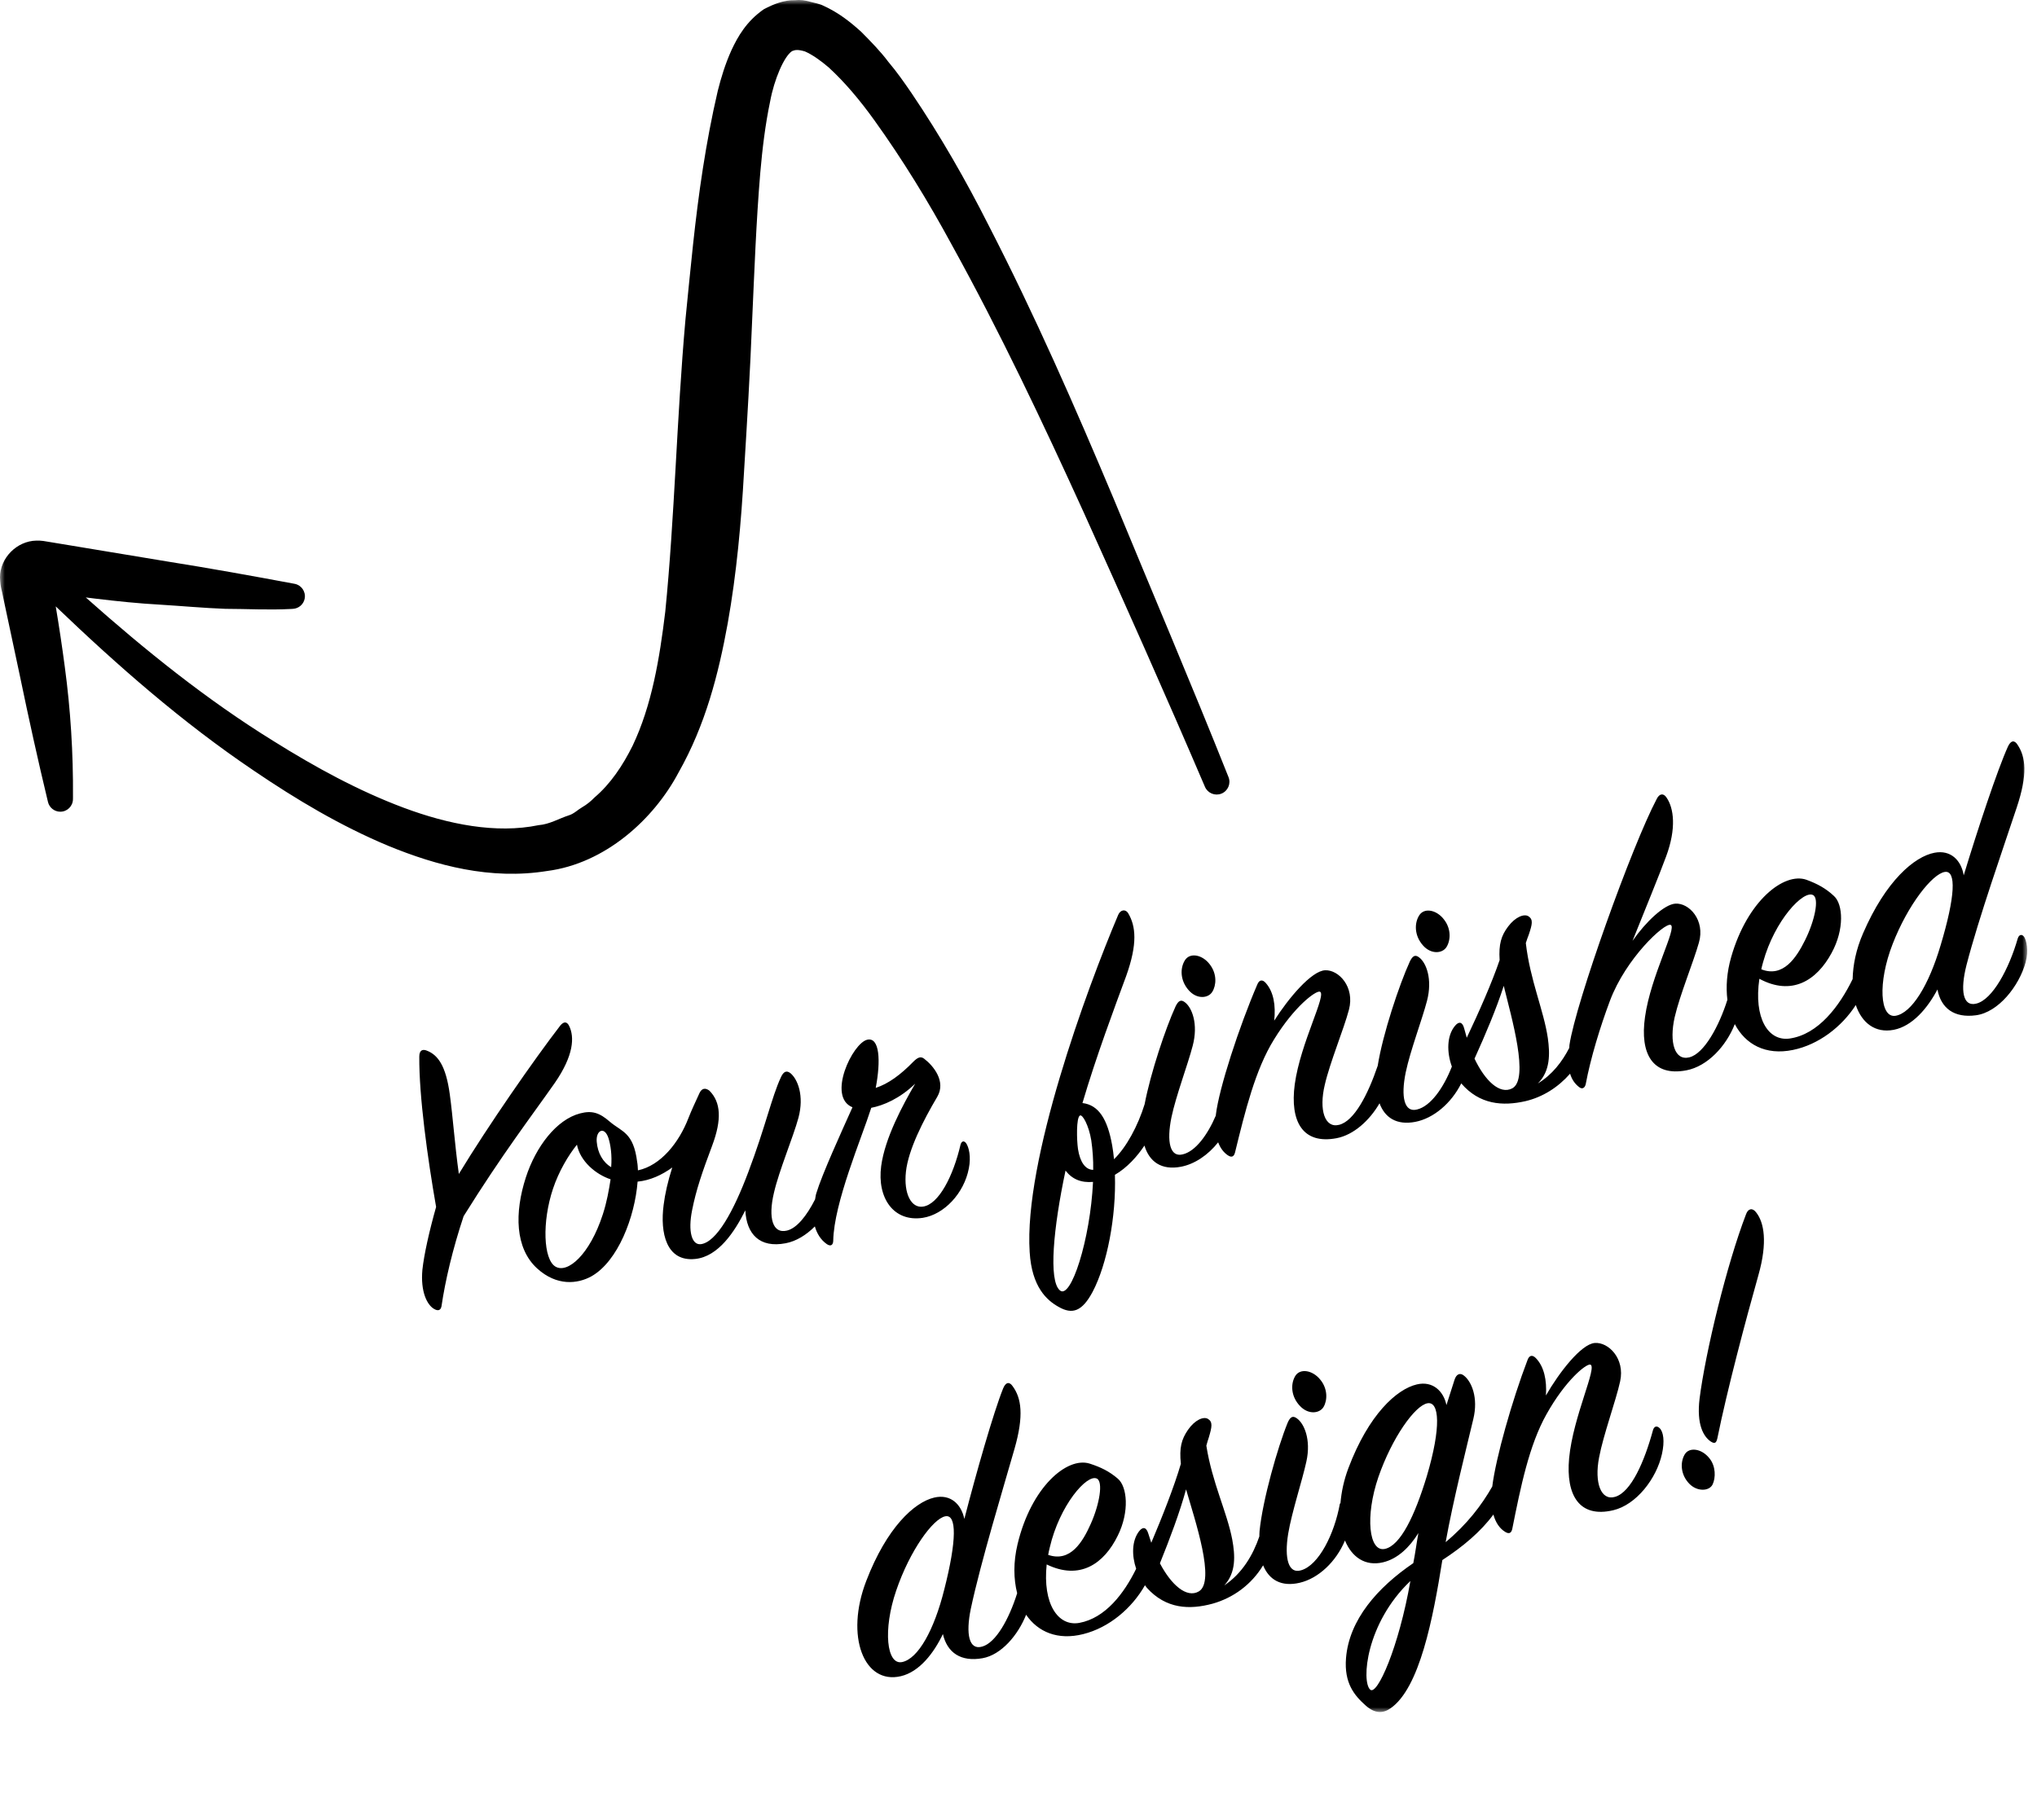 <svg xmlns="http://www.w3.org/2000/svg" xmlns:xlink="http://www.w3.org/1999/xlink" width="207" height="185" viewBox="0 0 207 185">
  <defs>
    <polygon id="illustration_finished_poster-a" points="0 0 206 0 206 174 0 174"/>
  </defs>
  <g fill="none" fill-rule="evenodd">
    <mask id="illustration_finished_poster-b" fill="#fff">
      <use xlink:href="#illustration_finished_poster-a"/>
    </mask>
    <path fill="#000" d="M177.441,123.388 C175.46,128.533 173.305,137.463 172.71,142.153 C172.394,144.784 173.108,146.018 173.865,146.52 C174.263,146.766 174.408,146.649 174.515,146.197 C175.519,141.24 177.415,134.113 178.689,129.601 C179.644,126.231 179.259,124.236 178.466,123.23 C178.093,122.723 177.648,122.826 177.441,123.388 M171.195,147.829 C170.708,148.665 170.796,149.922 171.687,150.82 C172.471,151.614 173.699,151.578 174.041,150.861 C174.349,150.194 174.375,149.037 173.714,148.215 C172.922,147.211 171.648,147.043 171.195,147.829 M145.069,142.619 C143.8,142.831 141.462,146.104 140.068,150.131 C138.709,154.11 139.1,157.763 140.724,157.424 C142.308,157.095 143.766,154.071 144.989,150.041 C146.483,145.009 146.26,142.422 145.069,142.619 M143.324,160.684 C138.802,164.98 138.328,170.92 139.242,171.727 C139.947,172.369 142.145,167.428 143.324,160.684 M120.528,151.371 C119.862,153.784 118.891,156.35 117.871,158.888 C119.026,161.082 120.587,162.461 121.823,161.744 C123.547,160.743 121.45,154.558 120.528,151.371 M96.059,154.108 C94.801,154.361 92.455,157.595 91.069,161.664 C89.71,165.64 90.093,169.252 91.675,168.923 C93.299,168.584 94.917,165.694 95.948,161.581 C97.232,156.555 97.24,153.875 96.059,154.108 M106.516,158.029 C108.787,158.813 110.032,156.692 110.84,154.884 C111.734,152.887 112.127,150.584 111.459,150.274 C110.452,149.787 107.673,152.993 106.679,157.269 C106.614,157.54 106.549,157.809 106.516,158.029 M168.654,145.152 C169.04,145.529 169.18,146.473 168.888,147.775 C168.331,150.289 166.275,152.943 163.934,153.494 C160.505,154.302 159.109,151.991 159.454,148.209 C159.853,143.946 162.393,138.839 161.593,138.687 C161.153,138.622 159.076,140.301 157.159,143.729 C155.388,146.869 154.523,151.156 153.684,155.352 C153.609,155.753 153.405,155.973 152.957,155.693 C152.387,155.344 151.986,154.749 151.758,153.929 C150.484,155.66 148.676,157.186 146.571,158.557 C145.626,164.481 144.271,171.564 141.309,173.621 C140.576,174.136 139.74,174.206 138.769,173.329 C137.637,172.317 136.578,171.078 136.782,168.519 C137.098,164.616 139.988,161.341 143.619,158.87 C143.816,157.887 143.95,156.834 144.137,155.812 C143.241,157.258 142.029,158.436 140.535,158.787 C138.737,159.209 137.375,158.267 136.676,156.568 C135.772,158.733 133.978,160.417 132.085,160.862 C130.197,161.307 128.954,160.559 128.359,159.09 C127.183,161.038 125.331,162.399 123.223,162.989 C120.903,163.62 118.5,163.547 116.54,161.372 C116.473,161.292 116.416,161.201 116.351,161.116 C115.03,163.452 112.715,165.425 110.074,166.083 C107.497,166.732 105.472,165.87 104.273,164.114 C103.442,166.209 101.735,168.196 99.845,168.532 C97.639,168.926 96.261,167.974 95.816,166.077 C94.904,167.994 93.441,169.914 91.546,170.359 C87.793,171.243 85.862,166.295 88.029,160.678 C90.111,155.254 92.913,152.68 94.933,152.206 C96.585,151.816 97.685,152.874 97.996,154.377 C99.198,149.712 100.972,143.509 101.937,141.113 C102.207,140.454 102.582,140.41 102.906,140.886 C103.786,142.081 104.074,143.843 103.09,147.265 C101.969,151.187 99.666,158.749 98.656,163.496 C98.118,166.09 98.47,167.751 99.819,167.348 C101.212,166.947 102.536,164.554 103.364,161.928 C102.999,160.474 102.963,158.78 103.406,156.933 C104.801,151.117 108.424,148.052 110.713,148.747 C111.868,149.115 112.736,149.547 113.59,150.281 C114.543,151.078 114.802,153.613 113.593,156.066 C112.184,158.95 109.729,160.634 106.363,159.002 C105.946,163.012 107.513,165.325 109.68,164.942 C112.319,164.455 114.22,161.969 115.457,159.442 C114.997,158.084 115.017,156.599 115.742,155.644 C116.133,155.129 116.493,155.215 116.685,155.849 C116.801,156.162 116.879,156.485 116.993,156.798 C118.114,154.152 119.316,151.104 120,148.773 C119.829,147.154 120.054,146.292 120.719,145.327 C121.419,144.313 122.307,143.933 122.757,144.212 C123.255,144.518 123.159,145.009 122.851,146.06 C122.747,146.342 122.682,146.611 122.589,146.931 C123.179,150.706 124.689,153.668 125.223,156.48 C125.513,158.068 125.629,159.827 124.407,161.136 C126.243,159.91 127.333,158.032 127.975,156.156 C127.983,155.973 127.978,155.802 127.996,155.613 C128.309,152.434 129.85,147.05 130.85,144.603 C131.098,144.034 131.352,143.848 131.759,144.135 C132.517,144.637 133.25,146.292 132.756,148.535 C132.326,150.509 131.28,153.65 130.907,155.864 C130.49,158.428 130.943,159.983 132.214,159.597 C134.012,159.09 135.602,155.905 136.156,152.843 C136.169,152.796 136.2,152.804 136.218,152.765 C136.314,151.642 136.56,150.442 137.034,149.187 C139.082,143.773 141.92,141.188 143.979,140.705 C145.592,140.324 146.695,141.385 146.988,142.805 C147.283,141.884 147.552,141.056 147.796,140.275 C147.985,139.636 148.378,139.502 148.749,139.797 C149.523,140.379 150.256,142.037 149.712,144.249 C149.072,146.952 147.682,152.426 146.907,156.736 C149.085,154.92 150.566,152.977 151.644,151.081 C152.011,148.129 153.664,142.319 155.225,138.229 C155.404,137.719 155.735,137.683 156.072,138.03 C156.913,138.896 157.201,140.275 157.097,141.83 C158.454,139.468 160.676,136.607 162.056,136.493 C163.437,136.382 165.151,138.063 164.638,140.397 C164.208,142.368 162.934,145.816 162.499,148.129 C162.002,150.713 162.691,152.553 164.123,152.131 C165.757,151.66 167.111,148.535 167.976,145.353 C168.095,144.945 168.377,144.877 168.654,145.152 M134.511,142.976 C134.902,142.288 134.928,141.134 134.157,140.208 C133.375,139.243 132.09,139.036 131.608,139.874 C131.124,140.71 131.207,141.967 132.108,142.901 C132.96,143.809 134.12,143.664 134.511,142.976 M55.6,88.523 C61.478,87.768 66.427,83.293 68.957,78.509 C71.689,73.685 73.017,68.495 73.947,63.376 C74.864,58.235 75.319,53.093 75.607,47.973 C75.92,42.853 76.228,37.755 76.428,32.671 C76.658,27.596 76.842,22.525 77.259,17.561 C77.474,15.083 77.774,12.63 78.259,10.317 C78.673,8.064 79.678,5.723 80.488,5.195 C80.796,5.069 81.061,5.012 81.788,5.224 C82.524,5.539 83.378,6.14 84.207,6.848 C85.856,8.359 87.418,10.227 88.845,12.214 C91.709,16.198 94.337,20.479 96.732,24.903 C101.598,33.711 105.941,42.877 110.136,52.097 C114.303,61.335 118.443,70.606 122.436,79.942 L122.449,79.971 C122.724,80.612 123.464,80.92 124.117,80.662 C124.782,80.398 125.106,79.645 124.842,78.983 C121.077,69.527 117.084,60.17 113.197,50.751 C109.25,41.361 105.156,32.017 100.459,22.893 C98.146,18.316 95.585,13.838 92.646,9.487 C91.903,8.403 91.152,7.322 90.272,6.284 C89.474,5.219 88.493,4.215 87.498,3.216 C86.423,2.249 85.25,1.297 83.653,0.572 C83.28,0.384 82.746,0.29 82.291,0.169 C81.827,0.04 81.34,-0.041 80.768,0.021 C79.673,-0.004 78.6,0.42 77.624,0.937 C75.848,2.166 74.972,3.728 74.328,5.107 C73.693,6.517 73.282,7.883 72.942,9.226 C72.316,11.908 71.834,14.521 71.427,17.116 C70.617,22.3 70.166,27.409 69.656,32.475 C68.758,42.597 68.566,52.539 67.605,62.16 C67.028,66.933 66.235,71.703 64.285,75.793 C63.283,77.808 62.043,79.666 60.424,81.044 C60.046,81.435 59.632,81.769 59.174,82.035 C58.715,82.297 58.327,82.71 57.809,82.866 C56.791,83.192 55.856,83.776 54.735,83.864 C50.418,84.757 45.566,83.789 41.024,82.095 C36.448,80.385 32.048,77.982 27.807,75.327 C21.009,71.129 14.735,66.071 8.716,60.721 C9.061,60.76 9.4,60.809 9.744,60.848 C11.92,61.107 14.1,61.337 16.299,61.456 C18.497,61.591 20.68,61.795 22.886,61.878 C25.1,61.883 27.299,62.012 29.536,61.893 L29.769,61.88 C30.347,61.847 30.852,61.428 30.963,60.833 C31.093,60.137 30.634,59.467 29.935,59.335 C25.629,58.53 21.315,57.752 16.987,57.064 L10.503,55.99 L7.261,55.452 L5.643,55.185 L4.832,55.051 L4.402,54.981 C4.164,54.953 3.931,54.932 3.688,54.945 C1.719,54.984 0.003,56.696 0,58.675 C0.044,59.819 0.22,60.057 0.313,60.667 L0.655,62.271 L2.022,68.694 C2.911,72.981 3.851,77.255 4.876,81.513 C5.013,82.074 5.516,82.493 6.119,82.498 C6.829,82.504 7.409,81.932 7.414,81.22 L7.416,81.003 C7.448,76.533 7.17,72.122 6.585,67.776 C6.313,65.719 6.008,63.671 5.663,61.629 C11.94,67.644 18.507,73.413 25.81,78.336 C30.091,81.241 34.576,83.929 39.478,85.975 C44.349,87.97 49.828,89.452 55.6,88.523 M197.629,88.619 C196.36,88.818 193.879,91.951 192.325,95.956 C190.8,99.875 191.031,103.499 192.628,103.238 C194.262,102.964 196.003,100.146 197.204,96.077 C198.698,91.11 198.817,88.43 197.629,88.619 M152.812,100.196 C152.043,102.578 150.965,105.106 149.841,107.597 C150.906,109.837 152.405,111.278 153.671,110.616 C155.435,109.687 153.599,103.419 152.812,100.196 M111.091,118.899 C111.11,117.883 111.032,116.843 110.895,115.898 C110.649,114.388 109.999,113.203 109.735,113.381 C109.362,113.622 109.411,115.847 109.546,116.788 C109.755,118.1 110.286,118.884 111.091,118.899 M111.073,120.123 C109.869,120.226 108.955,119.854 108.279,118.972 C107.039,124.818 106.539,130.14 107.699,131.141 C108.823,132.15 110.801,125.954 111.073,120.123 M178.982,98.514 C181.216,99.394 182.55,97.327 183.433,95.552 C184.407,93.594 184.899,91.309 184.244,90.971 C183.257,90.443 180.346,93.532 179.173,97.761 C179.101,98.028 179.023,98.297 178.982,98.514 M205.848,97.792 C205.177,100.242 203.067,102.881 200.804,103.186 C198.584,103.486 197.248,102.477 196.883,100.566 C195.894,102.441 194.351,104.296 192.437,104.666 C190.562,105.023 189.2,103.967 188.586,102.146 C187.159,104.363 184.808,106.177 182.2,106.71 C179.414,107.286 177.363,106.138 176.291,104.084 C175.413,106.322 173.523,108.37 171.376,108.782 C167.958,109.436 166.624,107.121 167.168,103.349 C167.753,99.148 170.483,94.238 169.763,94 C169.131,93.783 165.223,97.397 163.602,101.712 C162.6,104.392 161.639,107.527 161.14,110.194 C161.046,110.593 160.774,110.727 160.477,110.492 C160.086,110.192 159.749,109.775 159.552,109.123 C158.338,110.507 156.779,111.501 155.021,111.915 C152.708,112.442 150.349,112.272 148.492,110.109 C147.477,112.14 145.67,113.666 143.821,114.02 C141.933,114.382 140.729,113.599 140.188,112.132 C139.183,113.873 137.562,115.347 135.829,115.679 C132.37,116.338 131.072,113.974 131.572,110.21 C132.15,105.967 134.905,100.969 134.11,100.785 C133.672,100.7 131.531,102.291 129.472,105.636 C127.566,108.699 126.528,112.947 125.51,117.104 C125.417,117.502 125.204,117.712 124.767,117.414 C124.332,117.119 124.008,116.674 123.788,116.1 C122.763,117.394 121.4,118.315 120.015,118.581 C118.016,118.964 116.788,118.064 116.299,116.429 C115.579,117.51 114.551,118.674 113.298,119.401 C113.435,123.636 112.511,128.494 111.027,131.306 C109.968,133.277 108.981,133.637 107.559,132.814 C106.378,132.155 104.851,130.802 104.636,127.26 C104.032,117.973 110.405,100.602 113.629,92.988 C113.862,92.437 114.398,92.375 114.657,92.833 C115.411,94.121 115.623,95.894 114.442,99.197 C113.303,102.283 111.376,107.416 109.999,112.109 C111.638,112.3 112.544,113.728 113.021,116.421 C113.106,116.866 113.153,117.321 113.205,117.818 C114.481,116.581 115.636,114.419 116.315,112.233 C116.923,109.04 118.461,104.467 119.461,102.286 C119.735,101.725 119.994,101.551 120.393,101.854 C121.129,102.387 121.789,104.073 121.201,106.293 C120.691,108.246 119.51,111.34 119.047,113.537 C118.523,116.082 118.909,117.652 120.196,117.321 C121.473,117.019 122.698,115.376 123.552,113.379 C123.555,113.35 123.552,113.332 123.555,113.306 C123.879,110.587 125.927,104.335 127.766,100.061 C127.968,99.559 128.299,99.536 128.62,99.898 C129.428,100.798 129.653,102.188 129.485,103.735 C130.943,101.435 133.281,98.667 134.664,98.612 C136.049,98.558 137.689,100.309 137.08,102.62 C136.567,104.573 135.151,107.964 134.623,110.259 C134.014,112.82 134.625,114.685 136.073,114.323 C137.621,113.948 139.012,111.237 140.004,108.316 C140.506,105.126 142.197,100.056 143.267,97.725 C143.538,97.164 143.8,96.99 144.196,97.293 C144.932,97.826 145.592,99.513 145.009,101.732 C144.494,103.688 143.313,106.779 142.852,108.978 C142.327,111.521 142.715,113.094 143.999,112.763 C145.369,112.437 146.682,110.593 147.539,108.401 C147.008,106.932 147.019,105.269 147.853,104.265 C148.262,103.766 148.619,103.867 148.785,104.508 C148.891,104.826 148.951,105.152 149.052,105.47 C150.287,102.871 151.61,99.877 152.392,97.578 C152.291,95.953 152.553,95.099 153.257,94.165 C153.998,93.18 154.901,92.838 155.339,93.136 C155.821,93.464 155.704,93.948 155.357,94.986 C155.241,95.262 155.163,95.529 155.054,95.847 C155.489,99.639 156.872,102.666 157.289,105.494 C157.512,107.095 157.553,108.859 156.276,110.117 C157.745,109.224 158.742,107.91 159.469,106.505 C159.48,106.397 159.472,106.324 159.487,106.21 C160.13,101.875 165.85,85.934 168.359,81.195 C168.634,80.638 169.048,80.6 169.346,81.05 C170.099,82.128 170.371,84.185 169.312,87.041 C168.649,88.854 167.124,92.564 165.897,95.625 C167.251,93.679 169.11,91.93 170.237,91.842 C171.653,91.739 173.303,93.532 172.642,95.808 C172.091,97.769 170.705,101.111 170.175,103.403 C169.613,105.959 170.18,107.83 171.669,107.462 C173.178,107.095 174.701,104.267 175.537,101.613 C175.377,100.302 175.475,98.84 175.918,97.288 C177.557,91.535 181.302,88.624 183.565,89.413 C184.699,89.83 185.551,90.298 186.372,91.069 C187.294,91.904 187.442,94.447 186.129,96.851 C184.606,99.67 182.081,101.251 178.787,99.479 C178.202,103.471 179.67,105.846 181.851,105.553 C184.79,105.137 186.937,102.237 188.265,99.51 C188.299,98.087 188.607,96.499 189.329,94.846 C191.637,89.512 194.545,87.057 196.58,86.669 C198.248,86.348 199.304,87.452 199.553,88.966 C200.949,84.356 202.979,78.232 204.046,75.878 C204.344,75.232 204.719,75.201 205.022,75.692 C205.853,76.923 206.066,78.696 204.939,82.072 C203.657,85.944 201.037,93.402 199.83,98.105 C199.183,100.674 199.462,102.348 200.83,102.001 C202.484,101.6 204.16,98.455 205.045,95.376 C205.18,94.973 205.465,94.916 205.69,95.211 C205.921,95.544 206.167,96.597 205.848,97.792 M146.993,96.253 C147.412,95.581 147.488,94.429 146.752,93.472 C146.014,92.476 144.74,92.212 144.222,93.03 C143.704,93.847 143.735,95.105 144.595,96.077 C145.411,97.019 146.573,96.923 146.993,96.253 M120.416,97.588 C119.899,98.408 119.93,99.665 120.792,100.638 C121.605,101.577 122.77,101.481 123.19,100.809 C123.609,100.141 123.682,98.988 122.949,98.03 C122.211,97.034 120.937,96.773 120.416,97.588 M62.108,118.625 C62.206,117.383 62.048,116.359 61.836,115.684 C61.424,114.413 60.541,114.879 60.639,116.038 C60.73,117.161 61.248,118.115 62.108,118.625 M62.048,119.859 C60.518,119.349 58.948,118.007 58.63,116.338 C57.742,117.438 56.786,119.054 56.196,120.814 C55.069,124.192 55.212,127.998 56.447,128.732 C57.687,129.464 59.93,127.516 61.256,123.429 C61.68,122.123 61.877,120.948 62.048,119.859 M88.537,112.592 C87.537,115.735 84.738,122.257 84.673,126.109 C84.663,126.489 84.458,126.74 84.02,126.445 C83.401,126.008 83.021,125.382 82.806,124.647 C81.944,125.509 80.926,126.15 79.841,126.357 C77.194,126.867 75.863,125.434 75.739,123.012 C74.67,125.16 73.01,127.71 70.651,127.954 C67.711,128.261 67.061,125.307 67.44,122.454 C67.572,121.372 67.867,120.053 68.315,118.659 C67.279,119.406 66.08,119.973 64.793,120.094 C64.513,123.685 62.802,128.189 60.101,129.718 C58.689,130.497 56.582,130.732 54.588,128.921 C52.332,126.864 52.275,123.248 53.44,119.655 C54.45,116.55 56.538,113.79 58.946,113.161 C60.153,112.846 60.914,113.079 61.981,114.013 C63.193,115.045 64.379,115.071 64.752,118.118 C64.801,118.364 64.806,118.612 64.827,118.948 C67.139,118.465 69.011,116.121 69.964,113.622 C70.247,112.89 70.728,111.873 71.086,111.087 C71.324,110.58 71.697,110.549 72.093,110.851 C73.248,112.021 73.372,113.769 72.367,116.447 C71.36,119.129 70.739,120.935 70.332,122.997 C69.9,125.144 70.293,126.544 71.207,126.453 C72.818,126.269 74.563,123.069 76.045,119.119 C77.78,114.527 78.422,111.495 79.349,109.503 C79.613,108.906 79.924,108.764 80.317,109.066 C81.068,109.679 81.731,111.369 81.143,113.588 C80.602,115.588 79.175,118.938 78.647,121.233 C78.039,123.794 78.523,125.431 79.973,125.069 C80.985,124.823 81.977,123.564 82.827,121.903 C82.873,121.698 82.881,121.509 82.948,121.295 C83.541,119.326 85.533,114.983 86.628,112.538 C84.018,111.477 86.638,105.998 88.135,105.67 C89.391,105.39 89.518,107.812 88.992,110.567 C90.264,110.155 91.52,109.237 92.825,107.894 C93.25,107.475 93.56,107.33 93.907,107.599 C94.845,108.308 96.165,109.91 95.243,111.477 C93.809,113.901 92.307,116.848 92.061,119.086 C91.817,121.323 92.607,122.816 93.796,122.632 C95.399,122.41 96.872,119.512 97.61,116.336 C97.711,115.979 97.95,115.893 98.175,116.186 C98.462,116.594 98.69,117.562 98.454,118.747 C97.97,121.287 95.935,123.442 93.765,123.776 C90.81,124.215 89.114,121.758 89.546,118.511 C89.927,115.658 91.732,112.318 93.003,110.135 C91.437,111.658 89.759,112.359 88.537,112.592 M56.374,110.07 C53.989,113.477 51.081,117.238 47.114,123.605 C45.988,126.986 45.247,130.16 44.864,132.765 C44.778,133.202 44.491,133.257 44.113,133.034 C43.398,132.623 42.72,131.278 42.924,129.048 C43.093,127.498 43.613,125.162 44.317,122.666 C43.445,117.689 42.577,111.405 42.608,107.393 C42.606,106.72 42.963,106.609 43.377,106.782 C44.47,107.204 45.309,108.267 45.708,111.226 C46.024,113.526 46.203,116.232 46.627,119.316 C49.61,114.398 54.272,107.69 56.941,104.226 C57.317,103.776 57.625,103.841 57.835,104.265 C58.386,105.382 58.324,107.25 56.374,110.07" mask="url(#illustration_finished_poster-b)"/>
  </g>
</svg>

